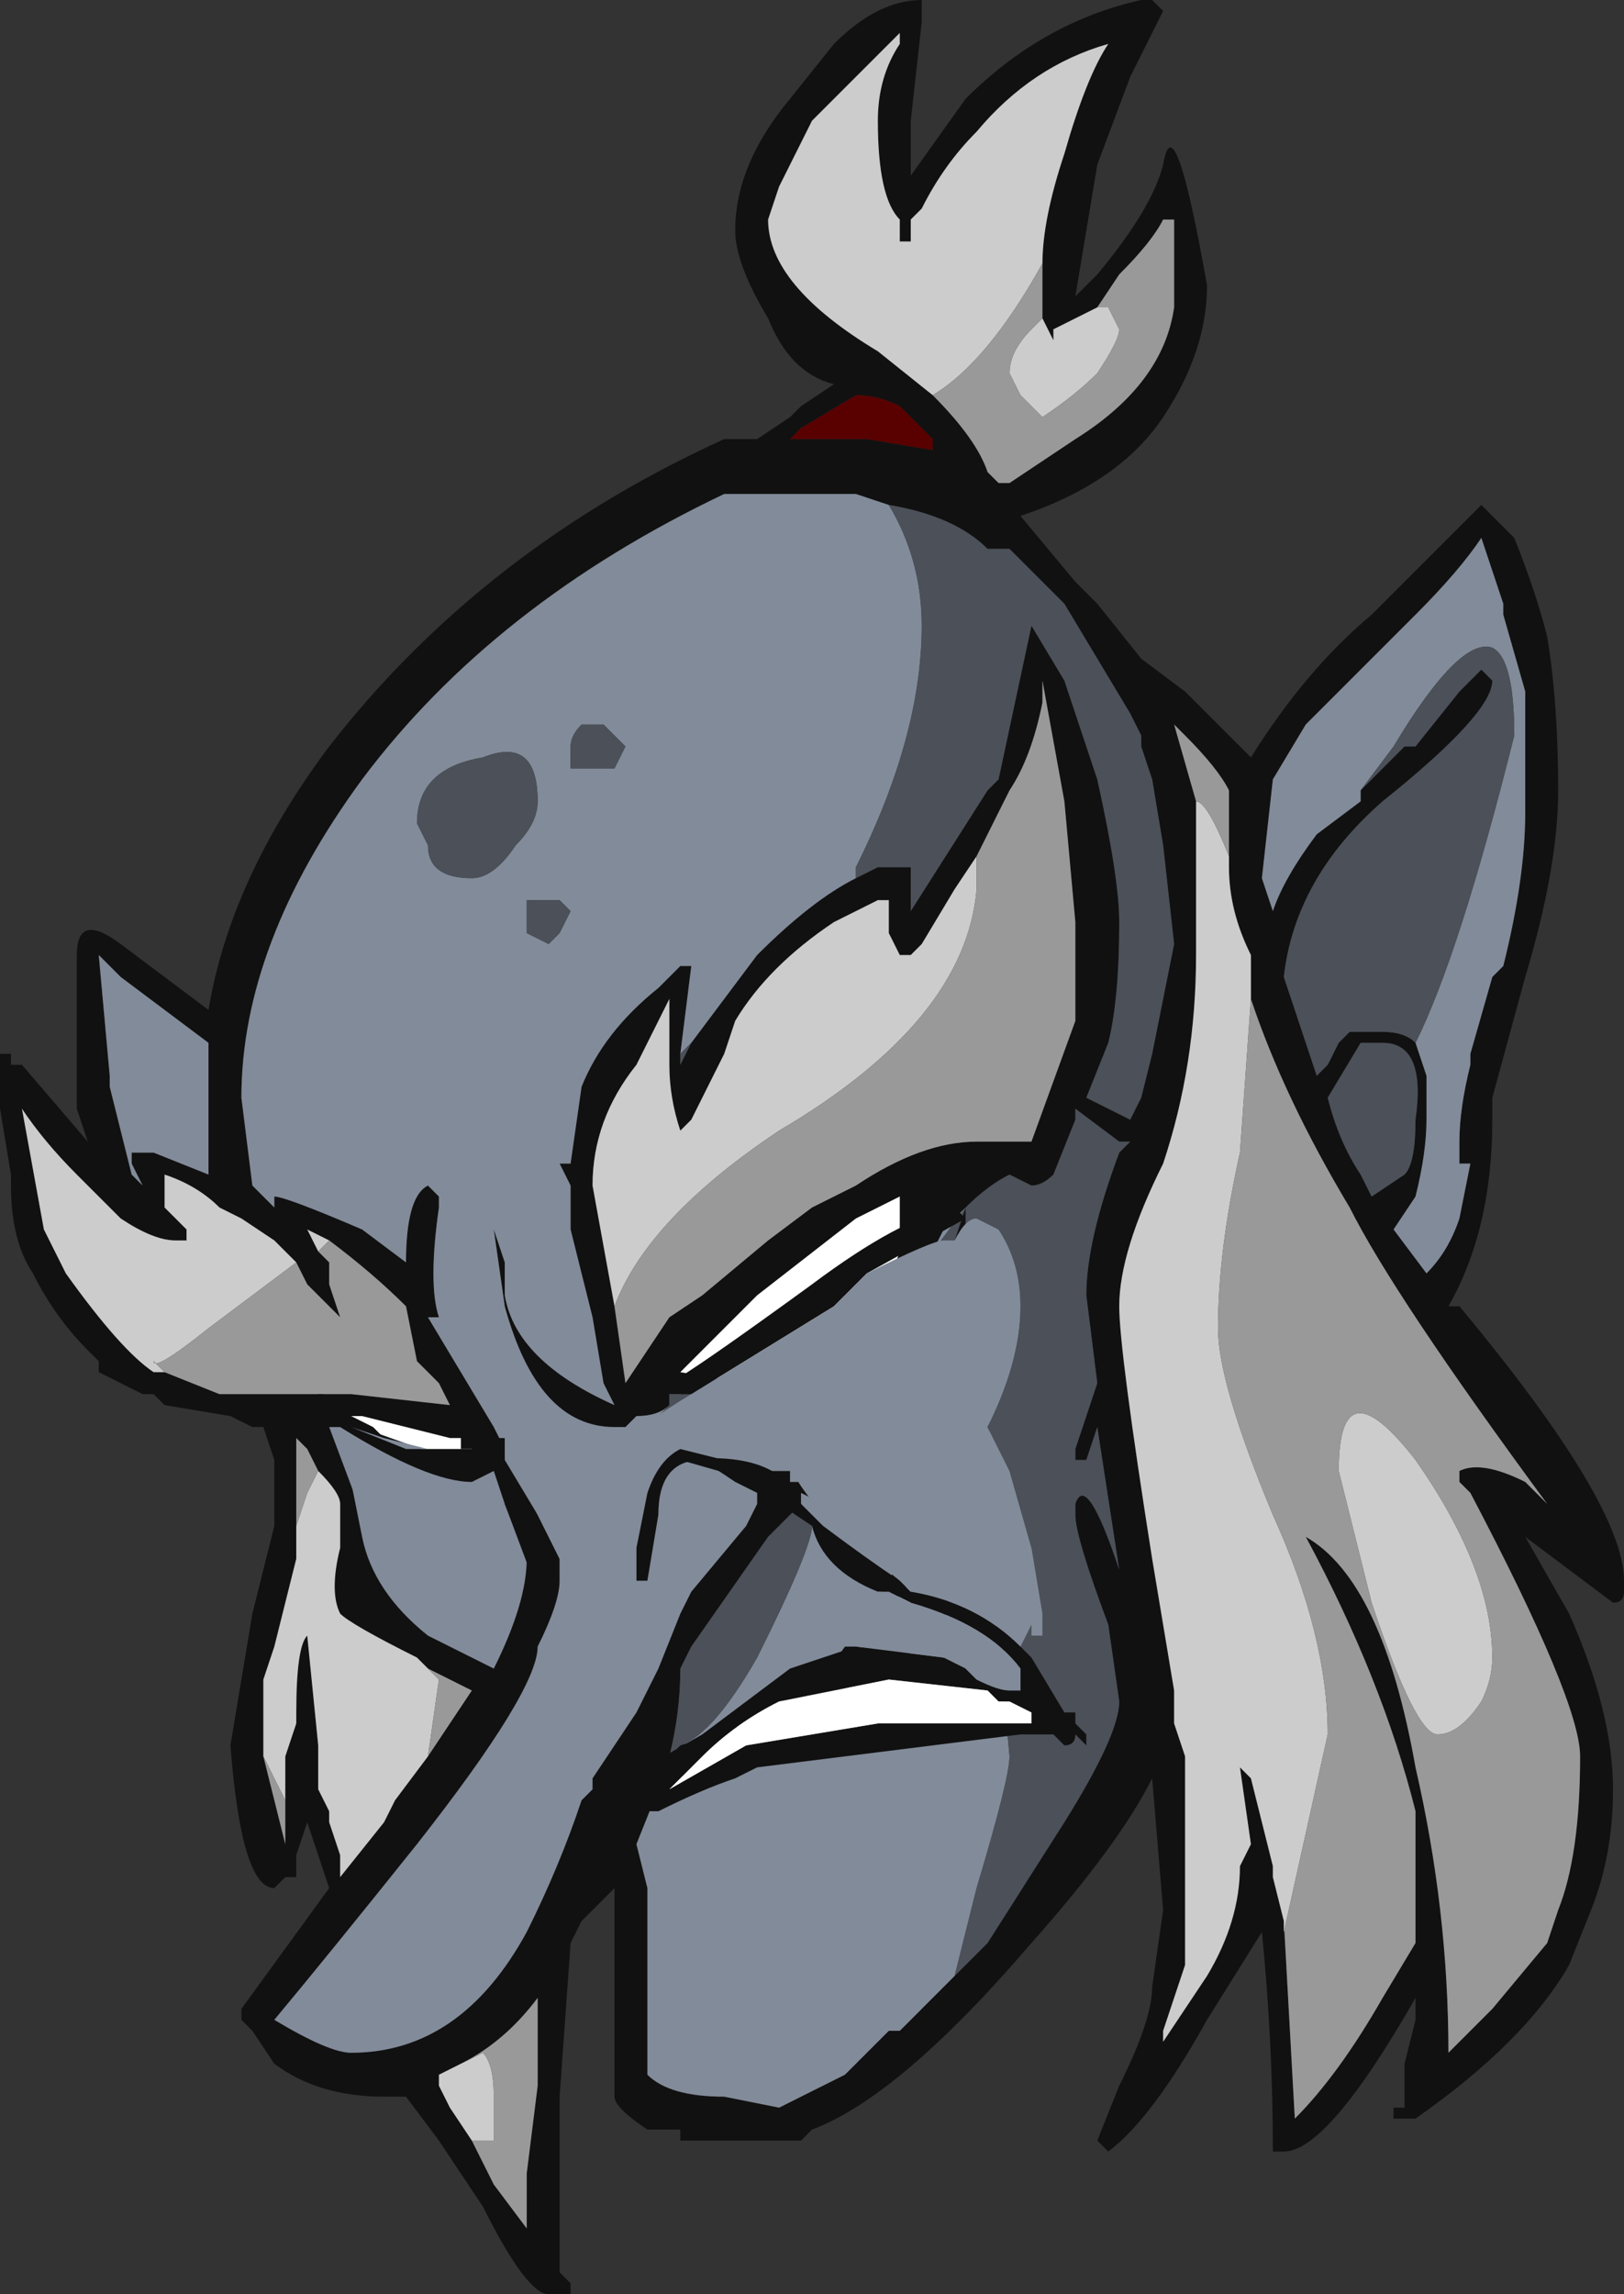 <?xml version="1.0" encoding="UTF-8" standalone="no"?>
<svg xmlns:ffdec="https://www.free-decompiler.com/flash" xmlns:xlink="http://www.w3.org/1999/xlink" ffdec:objectType="shape" height="10.45px" width="7.4px" xmlns="http://www.w3.org/2000/svg">
  <rect width="100%" height="100%" fill="#333333" stroke="none"/>
  <g transform="matrix(1.0, 0.0, 0.0, 1.0, 4.1, 11.45)">
    <path d="M0.1 -11.45 L0.1 -11.35 0.05 -10.9 0.05 -10.65 0.3 -11.0 Q0.65 -11.35 1.1 -11.45 L1.15 -11.45 1.2 -11.4 1.05 -11.1 0.9 -10.7 0.8 -10.1 0.9 -10.2 Q1.15 -10.5 1.2 -10.7 1.25 -11.0 1.4 -10.15 1.4 -9.85 1.2 -9.55 1.0 -9.25 0.55 -9.1 L0.8 -8.8 0.9 -8.7 1.1 -8.45 1.3 -8.3 1.6 -8.0 Q1.85 -8.4 2.15 -8.65 L2.65 -9.15 2.8 -9.0 Q2.9 -8.75 2.95 -8.55 3.0 -8.25 3.0 -7.85 3.0 -7.5 2.85 -7.0 L2.7 -6.45 2.7 -6.35 Q2.7 -5.85 2.5 -5.5 L2.55 -5.5 Q3.3 -4.6 3.3 -4.25 L3.3 -4.2 Q3.3 -4.15 3.25 -4.15 L2.85 -4.45 3.05 -4.1 Q3.25 -3.65 3.25 -3.3 3.25 -3.0 3.15 -2.75 L3.05 -2.5 Q2.85 -2.15 2.35 -1.8 L2.25 -1.8 2.25 -1.85 2.3 -1.85 2.3 -2.05 2.35 -2.25 2.35 -2.35 Q1.95 -1.65 1.75 -1.65 L1.7 -1.65 Q1.7 -2.15 1.65 -2.65 L1.4 -2.25 Q1.15 -1.8 0.95 -1.65 L0.9 -1.7 1.0 -1.95 Q1.15 -2.25 1.15 -2.4 L1.2 -2.75 1.15 -3.35 Q1.0 -3.05 0.6 -2.6 0.0 -1.9 -0.4 -1.75 L-0.45 -1.7 -1.0 -1.7 -1.0 -1.75 -1.15 -1.75 Q-1.3 -1.85 -1.3 -1.9 L-1.3 -2.85 -1.45 -2.7 -1.5 -2.6 -1.55 -1.9 -1.55 -1.1 -1.5 -1.05 -1.5 -1.0 -1.6 -1.0 Q-1.7 -1.0 -1.9 -1.4 L-2.1 -1.7 -2.25 -1.9 -2.35 -1.9 Q-2.65 -1.9 -2.85 -2.05 L-2.95 -2.2 -3.0 -2.25 -3.0 -2.3 -2.6 -2.85 -2.7 -3.15 -2.75 -3.0 -2.75 -2.9 -2.8 -2.9 -2.85 -2.85 Q-3.0 -2.85 -3.05 -3.5 L-2.95 -4.1 -2.85 -4.5 -2.85 -4.8 -2.9 -4.95 -2.95 -4.95 -3.05 -5.0 -3.35 -5.05 -3.4 -5.1 -3.45 -5.1 -3.65 -5.2 -3.65 -5.25 -3.7 -5.3 Q-3.85 -5.45 -3.95 -5.65 -4.05 -5.8 -4.05 -6.05 L-4.05 -6.1 -4.1 -6.4 -4.1 -6.65 -4.05 -6.65 -4.05 -6.6 -4.0 -6.6 -3.7 -6.25 -3.75 -6.4 -3.75 -7.1 Q-3.75 -7.3 -3.55 -7.15 L-3.15 -6.85 Q-3.05 -7.45 -2.6 -8.05 -1.9 -8.95 -0.8 -9.45 L-0.65 -9.45 -0.5 -9.55 -0.45 -9.6 -0.3 -9.7 Q-0.5 -9.75 -0.6 -10.0 -0.75 -10.25 -0.75 -10.4 -0.75 -10.7 -0.5 -11.0 L-0.3 -11.25 Q-0.1 -11.45 0.1 -11.45 M0.65 -10.25 Q0.65 -10.45 0.75 -10.75 0.85 -11.1 0.95 -11.25 0.6 -11.15 0.35 -10.85 0.2 -10.7 0.1 -10.5 L0.05 -10.45 0.05 -10.35 0.0 -10.35 0.0 -10.45 Q-0.1 -10.55 -0.1 -10.9 -0.1 -11.1 0.0 -11.25 L0.0 -11.3 -0.4 -10.9 -0.55 -10.6 -0.6 -10.45 Q-0.6 -10.15 -0.1 -9.85 L0.15 -9.65 Q0.35 -9.45 0.4 -9.3 L0.45 -9.25 0.5 -9.25 0.8 -9.45 Q1.2 -9.7 1.25 -10.05 L1.25 -10.45 1.2 -10.45 Q1.15 -10.35 1.0 -10.2 L0.9 -10.05 0.7 -9.95 0.7 -9.9 0.65 -10.0 0.65 -10.25 M2.35 -6.7 L2.4 -6.55 2.4 -6.35 Q2.4 -6.2 2.35 -6.0 L2.25 -5.85 2.4 -5.65 Q2.5 -5.75 2.55 -5.9 L2.6 -6.15 2.55 -6.15 2.55 -6.25 Q2.55 -6.4 2.6 -6.6 L2.6 -6.65 2.7 -7.0 2.75 -7.05 Q2.85 -7.45 2.85 -7.75 L2.85 -8.3 2.75 -8.65 2.75 -8.7 2.65 -9.0 Q2.55 -8.85 2.35 -8.65 L1.85 -8.15 1.7 -7.9 1.65 -7.45 1.7 -7.3 Q1.75 -7.45 1.9 -7.65 L2.1 -7.8 2.1 -7.85 2.3 -8.05 2.35 -8.05 2.55 -8.3 2.65 -8.4 2.7 -8.35 Q2.7 -8.2 2.2 -7.8 1.8 -7.45 1.75 -7.0 L1.9 -6.55 1.95 -6.6 2.0 -6.7 2.05 -6.75 2.2 -6.75 Q2.3 -6.75 2.35 -6.7 M-0.2 -7.45 L-0.1 -7.5 0.05 -7.5 0.05 -7.3 0.4 -7.85 0.45 -7.9 0.6 -8.6 0.75 -8.35 0.9 -7.9 Q1.0 -7.45 1.0 -7.25 1.0 -6.9 0.95 -6.7 L0.85 -6.45 Q0.95 -6.4 1.05 -6.35 L1.1 -6.45 1.15 -6.65 1.25 -7.15 1.2 -7.6 1.15 -7.9 1.1 -8.05 1.1 -8.1 1.05 -8.2 0.75 -8.7 0.5 -8.95 0.4 -8.95 Q0.25 -9.1 -0.05 -9.15 L-0.2 -9.2 -0.8 -9.2 Q-1.85 -8.7 -2.45 -7.9 -3.0 -7.15 -3.0 -6.45 L-2.95 -6.05 -2.85 -5.95 -2.85 -6.0 Q-2.8 -6.0 -2.45 -5.85 L-2.25 -5.7 Q-2.25 -6.0 -2.15 -6.05 L-2.1 -6.0 -2.1 -5.95 Q-2.15 -5.6 -2.1 -5.45 L-2.15 -5.45 -1.85 -4.95 -1.55 -4.35 -1.55 -4.25 Q-1.55 -4.15 -1.65 -3.95 -1.65 -3.75 -2.2 -3.05 -2.6 -2.55 -2.85 -2.25 -2.6 -2.1 -2.5 -2.1 -2.0 -2.1 -1.7 -2.65 -1.55 -2.95 -1.45 -3.25 L-1.4 -3.3 -1.4 -3.35 -1.2 -3.65 -1.1 -3.85 -1.0 -4.1 -0.95 -4.2 -0.7 -4.5 -0.65 -4.6 -0.65 -4.65 -0.75 -4.7 -0.9 -4.8 Q-1.1 -4.8 -1.1 -4.55 L-1.15 -4.25 -1.2 -4.25 -1.2 -4.4 -1.15 -4.65 Q-1.1 -4.8 -1.0 -4.85 L-0.6 -4.75 -0.5 -4.75 -0.5 -4.7 -0.45 -4.7 0.4 -5.1 0.45 -4.0 0.4 -4.55 0.3 -4.75 0.2 -4.0 -1.1 -3.3 -1.2 -3.05 -1.15 -2.85 -1.15 -2.0 Q-1.05 -1.9 -0.8 -1.9 L-0.55 -1.85 -0.25 -2.0 -0.05 -2.2 0.0 -2.2 0.25 -2.45 0.4 -2.6 0.75 -3.15 Q1.0 -3.55 1.0 -3.7 L0.95 -4.05 Q0.8 -4.45 0.8 -4.55 L0.8 -4.6 Q0.85 -4.75 1.0 -4.3 L0.9 -4.95 0.85 -4.8 0.8 -4.8 0.8 -4.85 0.9 -5.15 0.85 -5.55 Q0.85 -5.8 1.0 -6.2 L1.05 -6.25 1.0 -6.25 0.8 -6.4 0.8 -6.35 0.7 -6.1 Q0.65 -6.05 0.6 -6.05 L0.5 -6.1 Q0.4 -6.05 0.3 -5.95 L0.2 -5.85 0.15 -5.75 0.05 -5.45 -0.5 -5.05 -0.95 -5.1 -1.05 -5.1 -1.05 -5.05 Q-1.1 -5.0 -1.2 -5.0 L-1.25 -4.95 -1.3 -4.95 Q-1.65 -4.95 -1.8 -5.5 L-1.85 -5.85 -1.8 -5.7 -1.8 -5.55 Q-1.75 -5.25 -1.3 -5.05 L-1.35 -5.15 -1.4 -5.45 -1.5 -5.85 -1.5 -6.05 -1.55 -6.15 -1.5 -6.15 -1.45 -6.5 Q-1.35 -6.75 -1.1 -6.95 L-1.0 -7.05 -0.95 -7.05 -1.0 -6.65 -1.0 -6.6 -0.95 -6.7 -0.65 -7.1 Q-0.4 -7.35 -0.2 -7.45 M0.15 -9.45 L0.0 -9.6 Q-0.1 -9.65 -0.2 -9.65 L-0.45 -9.5 -0.5 -9.45 -0.15 -9.45 0.15 -9.4 0.15 -9.45 M1.5 -7.5 L1.5 -7.85 Q1.45 -7.95 1.3 -8.1 L1.25 -8.15 1.35 -7.8 1.35 -7.1 Q1.35 -6.6 1.2 -6.15 1.0 -5.75 1.0 -5.5 1.0 -5.3 1.15 -4.35 L1.25 -3.75 1.25 -3.6 1.3 -3.45 1.3 -2.5 1.2 -2.2 1.2 -2.15 1.4 -2.45 Q1.55 -2.7 1.55 -2.95 L1.6 -3.05 1.55 -3.4 1.6 -3.35 1.7 -2.95 1.7 -2.9 1.75 -2.7 1.8 -1.8 Q2.0 -2.0 2.2 -2.35 L2.35 -2.6 2.35 -3.2 Q2.2 -3.8 1.85 -4.45 2.2 -4.25 2.35 -3.4 2.5 -2.75 2.5 -2.1 L2.7 -2.3 2.95 -2.6 3.0 -2.75 Q3.1 -3.0 3.1 -3.45 3.1 -3.7 2.6 -4.65 L2.55 -4.7 2.55 -4.75 Q2.65 -4.8 2.85 -4.7 L2.95 -4.6 Q2.25 -5.55 2.05 -5.95 1.75 -6.45 1.6 -6.9 L1.6 -7.1 Q1.5 -7.3 1.5 -7.5 M-1.3 -5.5 L-1.25 -5.15 -1.05 -5.45 -0.9 -5.55 -0.6 -5.8 -0.4 -5.95 -0.2 -6.05 Q0.1 -6.25 0.35 -6.25 L0.6 -6.25 0.8 -6.8 0.8 -7.25 0.75 -7.8 0.65 -8.35 0.65 -8.25 Q0.6 -8.0 0.5 -7.85 L0.35 -7.55 0.25 -7.4 0.1 -7.15 0.05 -7.1 0.0 -7.1 -0.05 -7.2 -0.05 -7.35 -0.1 -7.35 -0.3 -7.25 Q-0.6 -7.05 -0.75 -6.8 L-0.8 -6.65 -0.95 -6.35 -1.0 -6.3 Q-1.05 -6.45 -1.05 -6.6 L-1.05 -6.9 -1.2 -6.6 Q-1.4 -6.35 -1.4 -6.05 L-1.3 -5.5 M2.2 -6.7 L2.1 -6.7 1.95 -6.45 Q2.0 -6.25 2.1 -6.1 L2.15 -6.0 2.3 -6.1 Q2.35 -6.15 2.35 -6.35 2.4 -6.7 2.2 -6.7 M0.0 -5.85 L0.0 -6.0 -0.2 -5.9 -0.65 -5.55 -1.0 -5.2 -0.7 -5.15 -0.2 -5.35 Q-0.05 -5.6 0.0 -5.75 L0.0 -5.85 M0.3 -5.75 L0.2 -5.65 0.3 -5.95 0.3 -5.75 M-1.0 -3.5 L-0.7 -3.6 Q-0.35 -3.8 -0.25 -3.95 L-0.05 -4.25 0.05 -4.45 -0.35 -4.6 -0.45 -4.65 -0.45 -4.6 -0.6 -4.45 -0.95 -3.95 -1.0 -3.85 Q-1.0 -3.65 -1.05 -3.45 L-1.0 -3.5 M-1.05 -3.45 L-1.05 -3.45 M0.05 -4.25 L-0.1 -4.05 Q-0.2 -3.9 -0.45 -3.7 L0.05 -4.15 0.05 -4.25 M2.1 -2.8 L2.1 -2.8 M-2.6 -5.8 L-2.7 -5.85 -2.65 -5.75 -2.6 -5.7 -2.6 -5.6 -2.55 -5.45 -2.7 -5.6 -2.75 -5.7 -2.85 -5.8 -3.0 -5.9 -3.1 -5.95 Q-3.2 -6.05 -3.35 -6.1 L-3.35 -5.95 -3.25 -5.85 -3.25 -5.8 -3.3 -5.8 Q-3.4 -5.8 -3.55 -5.9 L-3.75 -6.1 Q-3.9 -6.25 -4.0 -6.4 L-3.9 -5.85 -3.8 -5.65 Q-3.55 -5.3 -3.4 -5.2 L-3.35 -5.2 -3.1 -5.1 -2.5 -5.1 -2.05 -5.05 -2.1 -5.15 -2.2 -5.25 -2.25 -5.5 Q-2.4 -5.65 -2.6 -5.8 M-1.95 -4.85 L-2.0 -4.85 -2.0 -4.9 -2.05 -4.9 -2.45 -5.0 -2.6 -5.0 -1.9 -4.75 -1.95 -4.8 -1.95 -4.85 M-2.0 -4.55 L-2.5 -4.7 -2.45 -4.45 Q-2.4 -4.2 -2.15 -4.0 L-1.85 -3.85 Q-1.7 -4.15 -1.7 -4.35 L-1.8 -4.6 -2.0 -4.55 M-2.65 -4.75 L-2.7 -4.85 -2.75 -4.9 -2.75 -4.5 -2.75 -4.35 -2.85 -3.95 -2.9 -3.8 -2.9 -3.45 -2.8 -3.05 -2.8 -3.25 -2.8 -3.45 -2.75 -3.6 -2.75 -3.65 Q-2.75 -3.95 -2.7 -4.0 L-2.65 -3.5 -2.65 -3.3 -2.6 -3.2 -2.6 -3.15 -2.55 -3.0 -2.55 -2.9 -2.35 -3.15 -2.3 -3.25 -2.15 -3.45 -1.95 -3.75 -2.15 -3.85 -2.2 -3.9 Q-2.5 -4.05 -2.55 -4.1 -2.6 -4.2 -2.55 -4.4 L-2.55 -4.6 Q-2.55 -4.65 -2.65 -4.75 M-0.55 -4.65 L-0.55 -4.65 M-3.6 -6.5 L-3.5 -6.1 -3.45 -6.05 -3.5 -6.15 -3.5 -6.2 -3.4 -6.2 -3.15 -6.1 -3.15 -6.7 -3.55 -7.0 -3.65 -7.1 -3.6 -6.55 -3.6 -6.5 M-2.0 -2.05 L-2.1 -2.0 -2.1 -1.95 -2.05 -1.85 -1.95 -1.7 -1.85 -1.5 -1.7 -1.3 -1.7 -1.55 -1.65 -1.95 -1.65 -2.35 Q-1.8 -2.15 -2.0 -2.05" fill="#111111" fill-rule="evenodd" stroke="none"/>
    <path d="M2.1 -7.85 L2.1 -7.8 1.9 -7.65 Q1.75 -7.45 1.7 -7.3 L1.65 -7.45 1.7 -7.9 1.85 -8.15 2.35 -8.65 Q2.55 -8.85 2.65 -9.0 L2.75 -8.7 2.75 -8.65 2.85 -8.3 2.85 -7.75 Q2.85 -7.45 2.75 -7.05 L2.7 -7.0 2.6 -6.65 2.6 -6.6 Q2.55 -6.4 2.55 -6.25 L2.55 -6.15 2.6 -6.15 2.55 -5.9 Q2.5 -5.75 2.4 -5.65 L2.25 -5.85 2.35 -6.0 Q2.4 -6.2 2.4 -6.35 L2.4 -6.55 2.35 -6.7 Q2.55 -7.1 2.8 -8.1 2.8 -8.45 2.7 -8.5 2.55 -8.55 2.25 -8.05 L2.1 -7.85 M-0.05 -9.15 Q0.1 -8.9 0.1 -8.6 0.1 -8.1 -0.2 -7.5 L-0.2 -7.45 Q-0.4 -7.35 -0.65 -7.1 L-0.95 -6.7 -1.0 -6.65 -0.95 -7.05 -1.0 -7.05 -1.1 -6.95 Q-1.35 -6.75 -1.45 -6.5 L-1.5 -6.15 -1.55 -6.15 -1.5 -6.05 -1.5 -5.85 -1.4 -5.45 -1.35 -5.15 -1.3 -5.05 Q-1.75 -5.25 -1.8 -5.55 L-1.8 -5.7 -1.85 -5.85 -1.8 -5.5 Q-1.65 -4.95 -1.3 -4.95 L-1.25 -4.95 -1.2 -5.0 Q-1.1 -5.0 -1.05 -5.05 L-1.1 -5.0 -1.1 -4.95 -0.5 -5.05 0.05 -5.45 0.2 -5.65 0.3 -5.75 0.4 -5.1 -0.45 -4.7 -0.5 -4.7 -0.5 -4.75 -0.6 -4.75 -1.0 -4.85 Q-1.1 -4.8 -1.15 -4.65 L-1.2 -4.4 -1.2 -4.25 -1.15 -4.25 -1.1 -4.55 Q-1.1 -4.8 -0.9 -4.8 L-0.75 -4.7 -0.65 -4.65 -0.65 -4.6 -0.7 -4.5 -0.95 -4.2 -1.0 -4.1 -1.1 -3.85 -1.2 -3.65 -1.4 -3.35 -1.4 -3.3 -1.45 -3.25 Q-1.55 -2.95 -1.7 -2.65 -2.0 -2.1 -2.5 -2.1 -2.6 -2.1 -2.85 -2.25 -2.6 -2.55 -2.2 -3.05 -1.65 -3.75 -1.65 -3.95 -1.55 -4.15 -1.55 -4.25 L-1.55 -4.35 -1.85 -4.95 -2.15 -5.45 -2.1 -5.45 Q-2.15 -5.6 -2.1 -5.95 L-2.1 -6.0 -2.15 -6.05 Q-2.25 -6.0 -2.25 -5.7 L-2.45 -5.85 Q-2.8 -6.0 -2.85 -6.0 L-2.85 -5.95 -2.95 -6.05 -3.0 -6.45 Q-3.0 -7.15 -2.45 -7.9 -1.85 -8.7 -0.8 -9.2 L-0.2 -9.2 -0.05 -9.15 M0.15 -5.75 L0.2 -5.85 0.3 -5.95 0.15 -5.75 M0.25 -2.45 L0.0 -2.2 -0.05 -2.2 -0.25 -2.0 -0.55 -1.85 -0.8 -1.9 Q-1.05 -1.9 -1.15 -2.0 L-1.15 -2.85 -1.2 -3.05 -1.1 -3.3 0.2 -4.0 0.3 -4.75 0.4 -4.55 0.45 -4.0 0.5 -3.45 Q0.5 -3.35 0.35 -2.85 L0.25 -2.45 M-0.45 -4.6 L-0.45 -4.65 -0.35 -4.6 0.05 -4.45 -0.05 -4.25 -0.25 -3.95 Q-0.35 -3.8 -0.7 -3.6 L-1.0 -3.5 Q-0.85 -3.55 -0.65 -3.9 -0.4 -4.4 -0.4 -4.5 L-0.45 -4.6 M-1.05 -3.45 L-1.05 -3.45 M-1.6 -7.15 L-1.55 -7.2 -1.5 -7.3 -1.55 -7.35 -1.7 -7.35 -1.7 -7.2 -1.6 -7.15 M-2.2 -7.7 L-2.15 -7.6 Q-2.15 -7.45 -1.95 -7.45 -1.85 -7.45 -1.75 -7.6 -1.65 -7.7 -1.65 -7.8 -1.65 -8.1 -1.9 -8.0 -2.2 -7.95 -2.2 -7.7 M-1.45 -8.15 Q-1.5 -8.1 -1.5 -8.05 L-1.5 -7.95 -1.3 -7.95 -1.25 -8.05 -1.35 -8.15 -1.45 -8.15 M-2.0 -4.55 L-1.8 -4.6 -1.7 -4.35 Q-1.7 -4.15 -1.85 -3.85 L-2.15 -4.0 Q-2.4 -4.2 -2.45 -4.45 L-2.5 -4.7 -2.0 -4.55 M-3.6 -6.5 L-3.6 -6.55 -3.65 -7.1 -3.55 -7.0 -3.15 -6.7 -3.15 -6.1 -3.4 -6.2 -3.5 -6.2 -3.5 -6.15 -3.45 -6.05 -3.5 -6.1 -3.6 -6.5" fill="#828b99" fill-rule="evenodd" stroke="none"/>
    <path d="M0.0 -5.85 L0.0 -5.75 Q-0.05 -5.6 -0.2 -5.35 L-0.7 -5.15 -1.0 -5.2 -0.65 -5.55 -0.2 -5.9 0.0 -6.0 0.0 -5.85 M0.05 -4.25 L0.05 -4.15 -0.45 -3.7 Q-0.2 -3.9 -0.1 -4.05 L0.05 -4.25 M-1.95 -4.85 L-1.95 -4.8 -1.9 -4.75 -2.6 -5.0 -2.45 -5.0 -2.05 -4.9 -2.0 -4.9 -2.0 -4.85 -1.95 -4.85" fill="#ffffff" fill-rule="evenodd" stroke="none"/>
    <path d="M0.15 -9.65 L-0.1 -9.85 Q-0.6 -10.15 -0.6 -10.45 L-0.55 -10.6 -0.4 -10.9 0.0 -11.3 0.0 -11.25 Q-0.1 -11.1 -0.1 -10.9 -0.1 -10.55 0.0 -10.45 L0.0 -10.35 0.05 -10.35 0.05 -10.45 0.1 -10.5 Q0.2 -10.7 0.35 -10.85 0.6 -11.15 0.95 -11.25 0.85 -11.1 0.75 -10.75 0.65 -10.45 0.65 -10.25 0.4 -9.8 0.15 -9.65 M0.65 -10.0 L0.7 -9.9 0.7 -9.95 0.9 -10.05 0.95 -10.05 1.0 -9.95 Q1.0 -9.9 0.9 -9.75 0.8 -9.65 0.65 -9.55 L0.55 -9.65 0.5 -9.75 Q0.5 -9.85 0.6 -9.95 L0.65 -10.0 M1.35 -7.8 Q1.4 -7.8 1.5 -7.55 L1.5 -7.5 Q1.5 -7.3 1.6 -7.1 L1.6 -6.9 1.55 -6.2 Q1.45 -5.75 1.45 -5.4 1.45 -5.15 1.7 -4.55 1.95 -4.0 1.95 -3.55 L1.75 -2.65 1.75 -2.7 1.7 -2.9 1.7 -2.95 1.6 -3.35 1.55 -3.4 1.6 -3.05 1.55 -2.95 Q1.55 -2.7 1.4 -2.45 L1.2 -2.15 1.2 -2.2 1.3 -2.5 1.3 -3.45 1.25 -3.6 1.25 -3.75 1.15 -4.35 Q1.0 -5.3 1.0 -5.5 1.0 -5.75 1.2 -6.15 1.35 -6.6 1.35 -7.1 L1.35 -7.8 M0.35 -7.55 L0.35 -7.4 Q0.3 -6.8 -0.55 -6.3 -1.15 -5.9 -1.3 -5.5 L-1.4 -6.05 Q-1.4 -6.35 -1.2 -6.6 L-1.05 -6.9 -1.05 -6.6 Q-1.05 -6.45 -1.0 -6.3 L-0.95 -6.35 -0.8 -6.65 -0.75 -6.8 Q-0.6 -7.05 -0.3 -7.25 L-0.1 -7.35 -0.05 -7.35 -0.05 -7.2 0.0 -7.1 0.05 -7.1 0.1 -7.15 0.25 -7.4 0.35 -7.55 M2.45 -3.55 Q2.35 -3.55 2.15 -4.15 L2.0 -4.75 Q2.0 -5.25 2.35 -4.8 2.7 -4.3 2.7 -3.9 2.7 -3.8 2.65 -3.7 2.55 -3.55 2.45 -3.55 M-2.65 -5.75 L-2.7 -5.85 -2.6 -5.8 -2.65 -5.75 M-3.35 -5.2 L-3.4 -5.2 Q-3.55 -5.3 -3.8 -5.65 L-3.9 -5.85 -4.0 -6.4 Q-3.9 -6.25 -3.75 -6.1 L-3.55 -5.9 Q-3.4 -5.8 -3.3 -5.8 L-3.25 -5.8 -3.25 -5.85 -3.35 -5.95 -3.35 -6.1 Q-3.2 -6.05 -3.1 -5.95 L-3.0 -5.9 -2.85 -5.8 -2.75 -5.7 -3.15 -5.4 Q-3.4 -5.2 -3.4 -5.25 L-3.35 -5.2 M-2.65 -4.75 Q-2.55 -4.65 -2.55 -4.6 L-2.55 -4.4 Q-2.6 -4.2 -2.55 -4.1 -2.5 -4.05 -2.2 -3.9 L-2.15 -3.85 -2.1 -3.8 -2.15 -3.45 -2.3 -3.25 -2.35 -3.15 -2.55 -2.9 -2.55 -3.0 -2.6 -3.15 -2.6 -3.2 -2.65 -3.3 -2.65 -3.5 -2.7 -4.0 Q-2.75 -3.95 -2.75 -3.65 L-2.75 -3.6 -2.8 -3.45 -2.8 -3.25 -2.9 -3.45 -2.9 -3.8 -2.85 -3.95 -2.75 -4.35 -2.75 -4.5 -2.7 -4.65 -2.65 -4.75 M-1.95 -1.7 L-2.05 -1.85 -2.1 -1.95 -2.1 -2.0 -2.0 -2.05 -1.9 -2.1 Q-1.85 -2.05 -1.85 -1.9 L-1.85 -1.7 -1.95 -1.7" fill="#cccccc" fill-rule="evenodd" stroke="none"/>
    <path d="M0.15 -9.45 L0.15 -9.4 -0.15 -9.45 -0.5 -9.45 -0.45 -9.5 -0.2 -9.65 Q-0.1 -9.65 0.0 -9.6 L0.15 -9.45" fill="#590000" fill-rule="evenodd" stroke="none"/>
    <path d="M0.15 -9.65 Q0.4 -9.8 0.65 -10.25 L0.65 -10.0 0.6 -9.95 Q0.5 -9.85 0.5 -9.75 L0.55 -9.65 0.65 -9.55 Q0.8 -9.65 0.9 -9.75 1.0 -9.9 1.0 -9.95 L0.95 -10.05 0.9 -10.05 1.0 -10.2 Q1.15 -10.35 1.2 -10.45 L1.25 -10.45 1.25 -10.05 Q1.2 -9.7 0.8 -9.45 L0.5 -9.25 0.45 -9.25 0.4 -9.3 Q0.35 -9.45 0.15 -9.65 M1.35 -7.8 L1.25 -8.15 1.3 -8.1 Q1.45 -7.95 1.5 -7.85 L1.5 -7.5 1.5 -7.55 Q1.4 -7.8 1.35 -7.8 M1.6 -6.9 Q1.75 -6.45 2.05 -5.95 2.25 -5.55 2.95 -4.6 L2.85 -4.7 Q2.65 -4.8 2.55 -4.75 L2.55 -4.7 2.6 -4.65 Q3.1 -3.7 3.1 -3.45 3.1 -3.0 3.0 -2.75 L2.95 -2.6 2.7 -2.3 2.5 -2.1 Q2.5 -2.75 2.35 -3.4 2.2 -4.25 1.85 -4.45 2.2 -3.8 2.35 -3.2 L2.35 -2.6 2.2 -2.35 Q2.0 -2.0 1.8 -1.8 L1.75 -2.7 1.75 -2.65 1.95 -3.55 Q1.95 -4.0 1.7 -4.55 1.45 -5.15 1.45 -5.4 1.45 -5.75 1.55 -6.2 L1.6 -6.9 M0.35 -7.55 L0.5 -7.85 Q0.6 -8.0 0.65 -8.25 L0.65 -8.35 0.75 -7.8 0.8 -7.25 0.8 -6.8 0.6 -6.25 0.35 -6.25 Q0.1 -6.25 -0.2 -6.05 L-0.4 -5.95 -0.6 -5.8 -0.9 -5.55 -1.05 -5.45 -1.25 -5.15 -1.3 -5.5 Q-1.15 -5.9 -0.55 -6.3 0.3 -6.8 0.35 -7.4 L0.35 -7.55 M2.45 -3.55 Q2.55 -3.55 2.65 -3.7 2.7 -3.8 2.7 -3.9 2.7 -4.3 2.35 -4.8 2.0 -5.25 2.0 -4.75 L2.15 -4.15 Q2.35 -3.55 2.45 -3.55 M2.1 -2.8 L2.1 -2.8 M-2.65 -5.75 L-2.6 -5.8 Q-2.4 -5.65 -2.25 -5.5 L-2.2 -5.25 -2.1 -5.15 -2.05 -5.05 -2.5 -5.1 -3.1 -5.1 -3.35 -5.2 -3.4 -5.25 Q-3.4 -5.2 -3.15 -5.4 L-2.75 -5.7 -2.7 -5.6 -2.55 -5.45 -2.6 -5.6 -2.6 -5.7 -2.65 -5.75 M-2.75 -4.5 L-2.75 -4.9 -2.7 -4.85 -2.65 -4.75 -2.7 -4.65 -2.75 -4.5 M-2.15 -3.85 L-1.95 -3.75 -2.15 -3.45 -2.1 -3.8 -2.15 -3.85 M-2.8 -3.25 L-2.8 -3.05 -2.9 -3.45 -2.8 -3.25 M-2.0 -2.05 Q-1.8 -2.15 -1.65 -2.35 L-1.65 -1.95 -1.7 -1.55 -1.7 -1.3 -1.85 -1.5 -1.95 -1.7 -1.85 -1.7 -1.85 -1.9 Q-1.85 -2.05 -1.9 -2.1 L-2.0 -2.05" fill="#999999" fill-rule="evenodd" stroke="none"/>
    <path d="M2.1 -7.85 L2.25 -8.05 Q2.55 -8.55 2.7 -8.5 2.8 -8.45 2.8 -8.1 2.55 -7.1 2.35 -6.7 2.3 -6.75 2.2 -6.75 L2.05 -6.75 2.0 -6.7 1.95 -6.6 1.9 -6.55 1.75 -7.0 Q1.8 -7.45 2.2 -7.8 2.7 -8.2 2.7 -8.35 L2.65 -8.4 2.55 -8.3 2.35 -8.05 2.3 -8.05 2.1 -7.85 M-0.05 -9.15 Q0.25 -9.1 0.4 -8.95 L0.5 -8.95 0.75 -8.7 1.05 -8.2 1.1 -8.1 1.1 -8.05 1.15 -7.9 1.2 -7.6 1.25 -7.15 1.15 -6.65 1.1 -6.45 1.05 -6.35 Q0.95 -6.4 0.85 -6.45 L0.95 -6.7 Q1.0 -6.9 1.0 -7.25 1.0 -7.45 0.9 -7.9 L0.75 -8.35 0.6 -8.6 0.45 -7.9 0.4 -7.85 0.05 -7.3 0.05 -7.5 -0.1 -7.5 -0.2 -7.45 -0.2 -7.5 Q0.1 -8.1 0.1 -8.6 0.1 -8.9 -0.05 -9.15 M-0.95 -6.7 L-1.0 -6.6 -1.0 -6.65 -0.95 -6.7 M-1.05 -5.05 L-1.05 -5.1 -0.95 -5.1 -0.5 -5.05 -1.1 -4.95 -1.1 -5.0 -1.05 -5.05 M0.05 -5.45 L0.15 -5.75 0.3 -5.95 Q0.4 -6.05 0.5 -6.1 L0.6 -6.05 Q0.65 -6.05 0.7 -6.1 L0.8 -6.35 0.8 -6.4 1.0 -6.25 1.05 -6.25 1.0 -6.2 Q0.85 -5.8 0.85 -5.55 L0.9 -5.15 0.8 -4.85 0.8 -4.8 0.85 -4.8 0.9 -4.95 1.0 -4.3 Q0.85 -4.75 0.8 -4.6 L0.8 -4.55 Q0.8 -4.45 0.95 -4.05 L1.0 -3.7 Q1.0 -3.55 0.75 -3.15 L0.4 -2.6 0.25 -2.45 0.35 -2.85 Q0.5 -3.35 0.5 -3.45 L0.45 -4.0 0.4 -5.1 0.3 -5.75 0.3 -5.95 0.2 -5.65 0.05 -5.45 M0.3 -4.75 L0.4 -4.55 0.3 -4.75 M2.2 -6.7 Q2.4 -6.7 2.35 -6.35 2.35 -6.15 2.3 -6.1 L2.15 -6.0 2.1 -6.1 Q2.0 -6.25 1.95 -6.45 L2.1 -6.7 2.2 -6.7 M-0.45 -4.6 L-0.4 -4.5 Q-0.4 -4.4 -0.65 -3.9 -0.85 -3.55 -1.0 -3.5 L-1.05 -3.45 Q-1.0 -3.65 -1.0 -3.85 L-0.95 -3.95 -0.6 -4.45 -0.45 -4.6 M-1.45 -8.15 L-1.35 -8.15 -1.25 -8.05 -1.3 -7.95 -1.5 -7.95 -1.5 -8.05 Q-1.5 -8.1 -1.45 -8.15 M-2.2 -7.7 Q-2.2 -7.95 -1.9 -8.0 -1.65 -8.1 -1.65 -7.8 -1.65 -7.7 -1.75 -7.6 -1.85 -7.45 -1.95 -7.45 -2.15 -7.45 -2.15 -7.6 L-2.2 -7.7 M-1.6 -7.15 L-1.7 -7.2 -1.7 -7.35 -1.55 -7.35 -1.5 -7.3 -1.55 -7.2 -1.6 -7.15" fill="#4b5059" fill-rule="evenodd" stroke="none"/>
    <path d="M-0.15 -5.65 L-0.3 -5.5 -0.95 -5.1 -1.0 -5.1 -1.05 -5.15 Q-0.95 -5.2 -0.4 -5.6 0.0 -5.9 0.25 -5.95 L0.3 -5.9 -0.15 -5.65 M0.0 -4.25 L0.05 -4.2 Q0.35 -4.15 0.55 -3.95 L0.6 -3.9 0.75 -3.65 0.8 -3.65 0.8 -3.6 0.85 -3.55 0.85 -3.5 0.8 -3.55 Q0.8 -3.5 0.75 -3.5 L0.7 -3.55 0.55 -3.55 -0.65 -3.4 -0.75 -3.35 Q-0.9 -3.3 -1.1 -3.2 L-1.15 -3.2 -1.25 -3.1 -1.4 -3.1 -1.25 -3.2 -1.25 -3.35 -0.9 -3.55 -0.5 -3.85 -0.2 -3.95 0.2 -3.9 0.3 -3.85 0.35 -3.8 Q0.45 -3.75 0.5 -3.75 L0.55 -3.75 0.55 -3.85 Q0.4 -4.05 0.05 -4.15 L-0.05 -4.2 -0.1 -4.2 Q-0.35 -4.3 -0.4 -4.5 L-0.55 -4.6 -0.65 -4.65 -0.65 -4.7 -1.0 -4.8 Q-0.55 -4.85 -0.45 -4.6 L-0.35 -4.5 Q-0.15 -4.35 0.0 -4.25 M0.45 -3.7 L0.4 -3.75 -0.05 -3.8 -0.55 -3.7 Q-0.75 -3.6 -0.9 -3.45 L-1.05 -3.3 -0.7 -3.5 -0.1 -3.6 0.6 -3.6 0.6 -3.65 0.5 -3.7 0.45 -3.7 M-1.8 -4.8 Q-1.65 -4.45 -1.65 -4.25 L-1.65 -4.2 -1.8 -4.6 -1.85 -4.75 -1.95 -4.7 Q-2.15 -4.7 -2.55 -4.95 L-2.6 -4.95 -2.65 -5.0 -2.65 -5.1 Q-2.55 -5.1 -2.5 -5.0 L-2.4 -4.95 -2.35 -4.9 -2.5 -4.95 -2.25 -4.85 -2.15 -4.85 -1.9 -4.85 -2.1 -5.2 Q-2.05 -5.35 -1.85 -4.9 L-1.8 -4.9 -1.8 -4.8" fill="#111111" fill-rule="evenodd" stroke="none"/>
    <path d="M0.35 -5.9 L0.45 -5.85 Q0.55 -5.7 0.55 -5.5 0.55 -5.25 0.4 -4.95 L0.5 -4.75 0.6 -4.4 0.65 -4.1 0.65 -4.0 0.6 -4.0 0.6 -4.05 0.55 -3.95 Q0.35 -4.15 0.05 -4.2 L0.0 -4.25 -0.25 -4.45 Q-0.5 -4.7 -0.5 -4.8 L-0.6 -4.9 -0.9 -4.9 -1.1 -4.85 -1.2 -4.85 -1.2 -4.9 Q-1.2 -4.95 -0.95 -5.1 L-0.3 -5.5 -0.15 -5.65 Q0.15 -5.8 0.2 -5.8 L0.25 -5.8 Q0.3 -5.9 0.35 -5.9 M0.2 -5.3 L0.05 -5.2 0.05 -5.05 0.0 -5.05 -0.05 -5.1 -0.1 -5.05 Q0.0 -5.05 0.05 -4.95 0.15 -5.2 0.2 -5.3 M0.15 -4.85 L0.15 -4.85 M-0.05 -4.2 L0.05 -4.15 Q0.4 -4.05 0.55 -3.85 L0.55 -3.75 0.5 -3.75 Q0.45 -3.75 0.35 -3.8 L0.3 -3.85 0.3 -3.9 0.2 -3.9 -0.2 -3.95 -0.5 -3.95 -0.55 -4.0 -0.55 -4.05 -0.25 -4.05 Q-0.35 -4.1 -0.35 -4.2 L-0.05 -4.2 M-1.8 -4.9 Q-1.95 -5.2 -1.95 -5.3 L-1.95 -5.4 Q-1.85 -5.3 -1.8 -5.1 L-1.75 -5.05 -1.55 -4.65 -1.25 -4.0 -1.25 -3.95 -1.3 -4.0 -1.3 -3.95 -1.35 -3.95 -1.65 -4.55 -1.8 -4.8 -1.8 -4.9 M-1.8 -4.6 L-2.05 -4.45 -2.1 -4.5 -2.25 -4.55 -2.2 -4.4 -2.2 -4.25 -2.25 -4.25 -2.25 -4.2 Q-2.35 -4.2 -2.45 -4.55 L-2.6 -4.95 -2.55 -4.95 Q-2.15 -4.7 -1.95 -4.7 L-1.85 -4.75 -1.8 -4.6 M-2.35 -4.9 L-2.15 -4.85 -2.25 -4.85 -2.5 -4.95 -2.35 -4.9 M-0.5 -4.9 L-0.45 -4.95 -0.5 -4.95 -0.55 -4.9 -0.5 -4.9" fill="#828b99" fill-rule="evenodd" stroke="none"/>
    <path d="M0.45 -3.7 L0.5 -3.7 0.6 -3.65 0.6 -3.6 -0.1 -3.6 -0.7 -3.5 -1.05 -3.3 -0.9 -3.45 Q-0.75 -3.6 -0.55 -3.7 L-0.05 -3.8 0.4 -3.75 0.45 -3.7" fill="#ffffff" fill-rule="evenodd" stroke="none"/>
    <path d="M0.6 -4.4 L0.5 -4.75 0.4 -4.95 Q0.55 -5.25 0.55 -5.5 0.55 -5.7 0.45 -5.85 L0.35 -5.9 0.35 -5.95 Q0.45 -6.1 0.65 -5.85 L0.75 -5.9 0.8 -5.8 0.7 -5.3 0.55 -4.95 0.65 -4.75 Q0.85 -4.2 0.85 -4.1 L0.85 -4.05 Q0.85 -4.0 0.8 -4.0 0.75 -4.0 0.6 -4.4 M0.15 -4.85 L0.15 -4.85" fill="#4b5059" fill-rule="evenodd" stroke="none"/>
  </g>
</svg>
